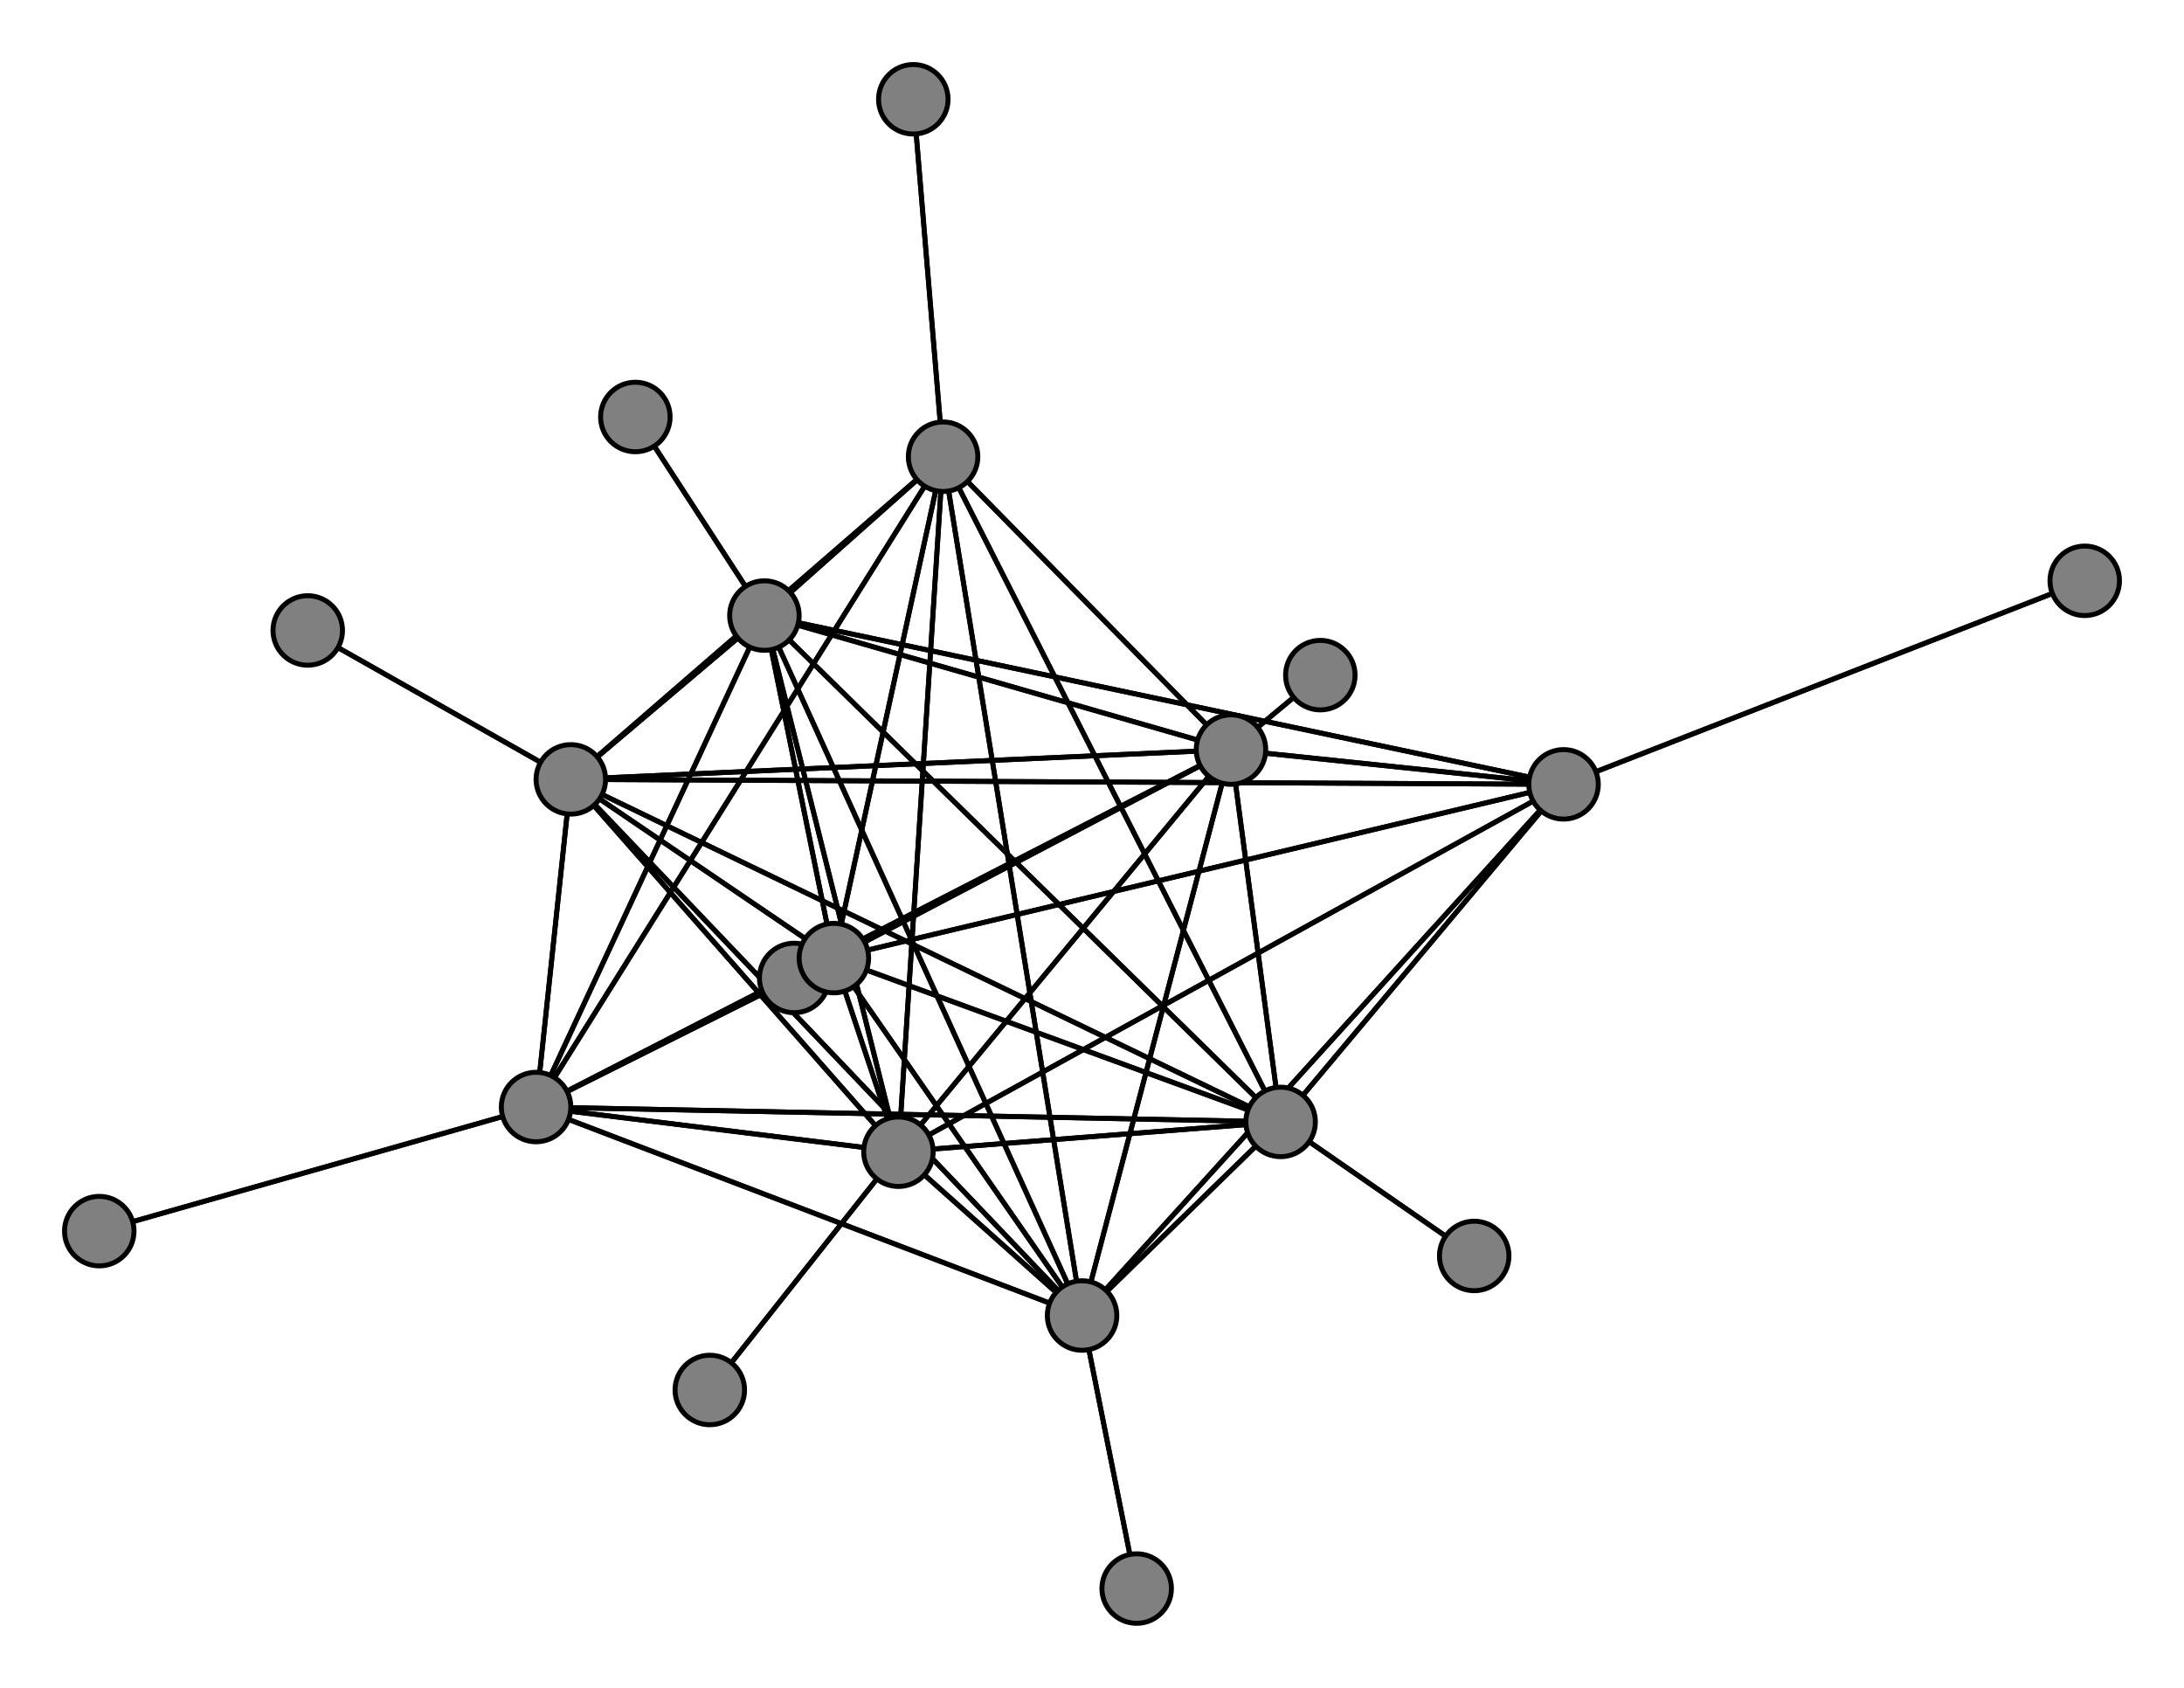 <svg width="440" height="340" xmlns="http://www.w3.org/2000/svg">
<path stroke-width="1" stroke="black" d="M 160 197 168 193"/>
<path stroke-width="1" stroke="black" d="M 115 157 315 158"/>
<path stroke-width="1" stroke="black" d="M 115 157 108 223"/>
<path stroke-width="1" stroke="black" d="M 115 157 190 92"/>
<path stroke-width="1" stroke="black" d="M 115 157 62 127"/>
<path stroke-width="1" stroke="black" d="M 115 157 258 226"/>
<path stroke-width="1" stroke="black" d="M 115 157 154 124"/>
<path stroke-width="1" stroke="black" d="M 115 157 218 265"/>
<path stroke-width="1" stroke="black" d="M 115 157 181 232"/>
<path stroke-width="1" stroke="black" d="M 115 157 248 151"/>
<path stroke-width="1" stroke="black" d="M 115 157 168 193"/>
<path stroke-width="1" stroke="black" d="M 184 20 190 92"/>
<path stroke-width="1" stroke="black" d="M 62 127 115 157"/>
<path stroke-width="1" stroke="black" d="M 258 226 108 223"/>
<path stroke-width="1" stroke="black" d="M 258 226 190 92"/>
<path stroke-width="1" stroke="black" d="M 258 226 115 157"/>
<path stroke-width="1" stroke="black" d="M 258 226 297 253"/>
<path stroke-width="1" stroke="black" d="M 258 226 154 124"/>
<path stroke-width="1" stroke="black" d="M 258 226 218 265"/>
<path stroke-width="1" stroke="black" d="M 258 226 181 232"/>
<path stroke-width="1" stroke="black" d="M 258 226 248 151"/>
<path stroke-width="1" stroke="black" d="M 258 226 168 193"/>
<path stroke-width="1" stroke="black" d="M 297 253 258 226"/>
<path stroke-width="1" stroke="black" d="M 258 226 315 158"/>
<path stroke-width="1" stroke="black" d="M 190 92 168 193"/>
<path stroke-width="1" stroke="black" d="M 190 92 248 151"/>
<path stroke-width="1" stroke="black" d="M 190 92 181 232"/>
<path stroke-width="1" stroke="black" d="M 315 158 258 226"/>
<path stroke-width="1" stroke="black" d="M 315 158 154 124"/>
<path stroke-width="1" stroke="black" d="M 315 158 218 265"/>
<path stroke-width="1" stroke="black" d="M 315 158 181 232"/>
<path stroke-width="1" stroke="black" d="M 315 158 248 151"/>
<path stroke-width="1" stroke="black" d="M 315 158 168 193"/>
<path stroke-width="1" stroke="black" d="M 420 117 315 158"/>
<path stroke-width="1" stroke="black" d="M 108 223 20 248"/>
<path stroke-width="1" stroke="black" d="M 108 223 190 92"/>
<path stroke-width="1" stroke="black" d="M 108 223 115 157"/>
<path stroke-width="1" stroke="black" d="M 108 223 258 226"/>
<path stroke-width="1" stroke="black" d="M 108 223 154 124"/>
<path stroke-width="1" stroke="black" d="M 108 223 218 265"/>
<path stroke-width="1" stroke="black" d="M 108 223 181 232"/>
<path stroke-width="1" stroke="black" d="M 108 223 248 151"/>
<path stroke-width="1" stroke="black" d="M 108 223 168 193"/>
<path stroke-width="1" stroke="black" d="M 20 248 108 223"/>
<path stroke-width="1" stroke="black" d="M 190 92 108 223"/>
<path stroke-width="1" stroke="black" d="M 190 92 184 20"/>
<path stroke-width="1" stroke="black" d="M 190 92 115 157"/>
<path stroke-width="1" stroke="black" d="M 190 92 258 226"/>
<path stroke-width="1" stroke="black" d="M 190 92 154 124"/>
<path stroke-width="1" stroke="black" d="M 190 92 218 265"/>
<path stroke-width="1" stroke="black" d="M 154 124 315 158"/>
<path stroke-width="1" stroke="black" d="M 154 124 108 223"/>
<path stroke-width="1" stroke="black" d="M 154 124 190 92"/>
<path stroke-width="1" stroke="black" d="M 154 124 115 157"/>
<path stroke-width="1" stroke="black" d="M 181 232 168 193"/>
<path stroke-width="1" stroke="black" d="M 143 280 181 232"/>
<path stroke-width="1" stroke="black" d="M 248 151 315 158"/>
<path stroke-width="1" stroke="black" d="M 248 151 108 223"/>
<path stroke-width="1" stroke="black" d="M 248 151 190 92"/>
<path stroke-width="1" stroke="black" d="M 248 151 115 157"/>
<path stroke-width="1" stroke="black" d="M 248 151 258 226"/>
<path stroke-width="1" stroke="black" d="M 248 151 154 124"/>
<path stroke-width="1" stroke="black" d="M 248 151 218 265"/>
<path stroke-width="1" stroke="black" d="M 248 151 181 232"/>
<path stroke-width="1" stroke="black" d="M 248 151 266 136"/>
<path stroke-width="1" stroke="black" d="M 248 151 168 193"/>
<path stroke-width="1" stroke="black" d="M 266 136 248 151"/>
<path stroke-width="1" stroke="black" d="M 168 193 315 158"/>
<path stroke-width="1" stroke="black" d="M 168 193 108 223"/>
<path stroke-width="1" stroke="black" d="M 168 193 190 92"/>
<path stroke-width="1" stroke="black" d="M 168 193 115 157"/>
<path stroke-width="1" stroke="black" d="M 168 193 258 226"/>
<path stroke-width="1" stroke="black" d="M 168 193 154 124"/>
<path stroke-width="1" stroke="black" d="M 168 193 218 265"/>
<path stroke-width="1" stroke="black" d="M 168 193 181 232"/>
<path stroke-width="1" stroke="black" d="M 168 193 248 151"/>
<path stroke-width="1" stroke="black" d="M 168 193 160 197"/>
<path stroke-width="1" stroke="black" d="M 181 232 248 151"/>
<path stroke-width="1" stroke="black" d="M 315 158 115 157"/>
<path stroke-width="1" stroke="black" d="M 181 232 143 280"/>
<path stroke-width="1" stroke="black" d="M 181 232 154 124"/>
<path stroke-width="1" stroke="black" d="M 154 124 258 226"/>
<path stroke-width="1" stroke="black" d="M 154 124 128 84"/>
<path stroke-width="1" stroke="black" d="M 154 124 218 265"/>
<path stroke-width="1" stroke="black" d="M 154 124 181 232"/>
<path stroke-width="1" stroke="black" d="M 154 124 248 151"/>
<path stroke-width="1" stroke="black" d="M 154 124 168 193"/>
<path stroke-width="1" stroke="black" d="M 128 84 154 124"/>
<path stroke-width="1" stroke="black" d="M 218 265 315 158"/>
<path stroke-width="1" stroke="black" d="M 218 265 108 223"/>
<path stroke-width="1" stroke="black" d="M 218 265 190 92"/>
<path stroke-width="1" stroke="black" d="M 218 265 115 157"/>
<path stroke-width="1" stroke="black" d="M 218 265 258 226"/>
<path stroke-width="1" stroke="black" d="M 218 265 154 124"/>
<path stroke-width="1" stroke="black" d="M 218 265 229 320"/>
<path stroke-width="1" stroke="black" d="M 218 265 181 232"/>
<path stroke-width="1" stroke="black" d="M 218 265 248 151"/>
<path stroke-width="1" stroke="black" d="M 218 265 168 193"/>
<path stroke-width="1" stroke="black" d="M 229 320 218 265"/>
<path stroke-width="1" stroke="black" d="M 181 232 315 158"/>
<path stroke-width="1" stroke="black" d="M 181 232 108 223"/>
<path stroke-width="1" stroke="black" d="M 181 232 190 92"/>
<path stroke-width="1" stroke="black" d="M 181 232 115 157"/>
<path stroke-width="1" stroke="black" d="M 181 232 258 226"/>
<path stroke-width="1" stroke="black" d="M 181 232 218 265"/>
<path stroke-width="1" stroke="black" d="M 315 158 420 117"/>
<circle cx="160" cy="197" r="7.0" style="fill:gray;stroke:black;stroke-width:1.0"/>
<circle cx="168" cy="193" r="7.0" style="fill:gray;stroke:black;stroke-width:1.0"/>
<circle cx="266" cy="136" r="7.0" style="fill:gray;stroke:black;stroke-width:1.0"/>
<circle cx="248" cy="151" r="7.0" style="fill:gray;stroke:black;stroke-width:1.0"/>
<circle cx="143" cy="280" r="7.0" style="fill:gray;stroke:black;stroke-width:1.0"/>
<circle cx="181" cy="232" r="7.0" style="fill:gray;stroke:black;stroke-width:1.0"/>
<circle cx="229" cy="320" r="7.0" style="fill:gray;stroke:black;stroke-width:1.0"/>
<circle cx="218" cy="265" r="7.0" style="fill:gray;stroke:black;stroke-width:1.0"/>
<circle cx="128" cy="84" r="7.0" style="fill:gray;stroke:black;stroke-width:1.0"/>
<circle cx="154" cy="124" r="7.0" style="fill:gray;stroke:black;stroke-width:1.0"/>
<circle cx="297" cy="253" r="7.0" style="fill:gray;stroke:black;stroke-width:1.0"/>
<circle cx="258" cy="226" r="7.0" style="fill:gray;stroke:black;stroke-width:1.0"/>
<circle cx="62" cy="127" r="7.0" style="fill:gray;stroke:black;stroke-width:1.0"/>
<circle cx="115" cy="157" r="7.0" style="fill:gray;stroke:black;stroke-width:1.0"/>
<circle cx="184" cy="20" r="7.0" style="fill:gray;stroke:black;stroke-width:1.0"/>
<circle cx="190" cy="92" r="7.0" style="fill:gray;stroke:black;stroke-width:1.0"/>
<circle cx="20" cy="248" r="7.0" style="fill:gray;stroke:black;stroke-width:1.0"/>
<circle cx="108" cy="223" r="7.0" style="fill:gray;stroke:black;stroke-width:1.0"/>
<circle cx="420" cy="117" r="7.0" style="fill:gray;stroke:black;stroke-width:1.0"/>
<circle cx="315" cy="158" r="7.0" style="fill:gray;stroke:black;stroke-width:1.0"/>
</svg>
